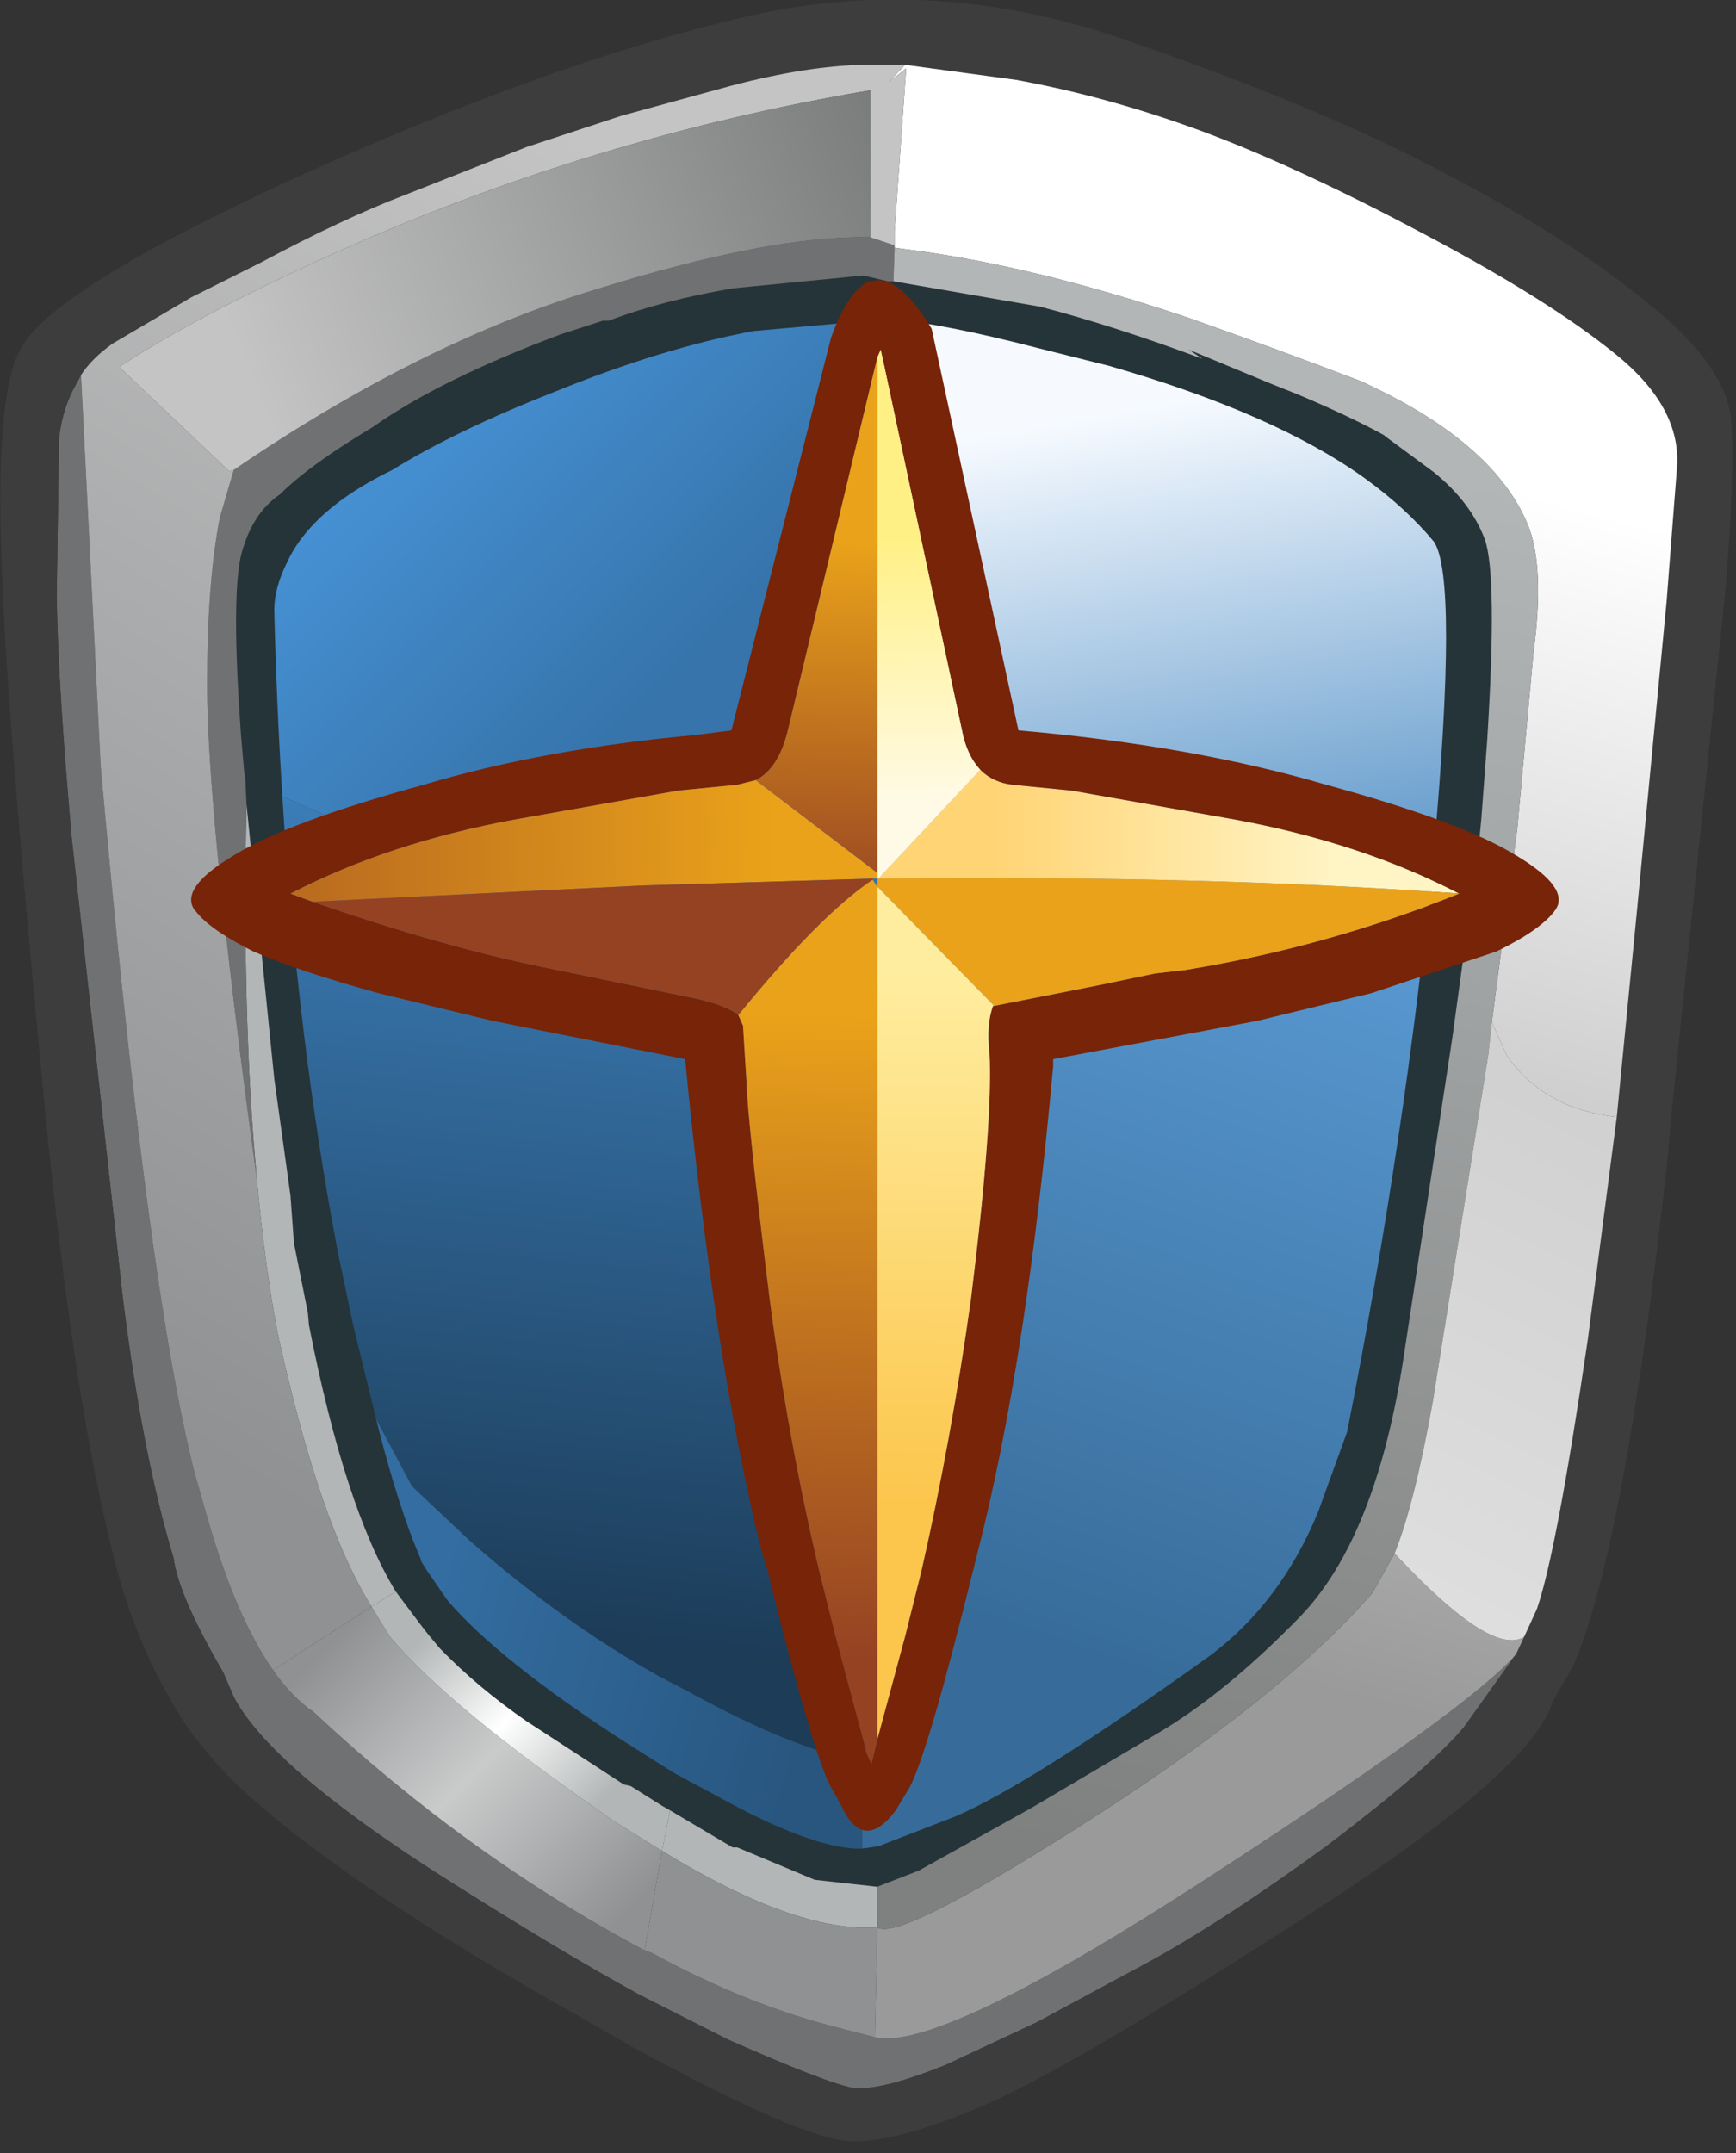 <?xml version="1.0" encoding="utf-8"?>
<svg version="1.1" id="Layer_1"
xmlns="http://www.w3.org/2000/svg"
xmlns:xlink="http://www.w3.org/1999/xlink"
xmlns:author="http://www.sothink.com"
width="75px" height="93px"
xml:space="preserve">
<rect width="100%" height="100%" fill="#333333" stroke="none"/>
<g id="200" transform="matrix(1, 0, 0, 1, 1.4, 1.2)">
<path style="fill:#A9B0B1;fill-opacity:1" d="M25.5,75.85L25.85 75.95L25.5 75.9L25.5 75.85" />
<path style="fill:#253439;fill-opacity:1" d="M36.2,12.65L31.15 13.1Q27.15 13.85 22.5 15.75Q18.3 17.4 15.55 19.1Q12.05 20.8 11 23.1Q10.45 24.2 10.45 25.15Q10.55 29.25 10.8 33.2Q11.45 43.75 13.2 52.9L13.85 56L14.85 60.1Q15.8 63.9 16.8 66.2L16.8 66.25L17.05 66.65L17.95 67.95Q20.15 70.5 25.45 73.95L27.75 75.4L30.45 76.85Q33.7 78.55 35.55 78.65L35.85 78.65L36.55 78.55L39.9 77.25Q43.15 75.85 50.9 70.3Q53.95 68 55.55 64.1L56.8 60.65Q59.35 47.75 60.5 35.9L60.55 35.7L60.55 35.55Q61.6 23.75 60.55 22.2Q59.35 20.75 57.55 19.45Q53.65 16.65 46.5 14.6L43.5 13.85Q39.25 12.75 37.1 12.6L36.85 12.55L36.2 12.65M33.8,80L31.65 79.1L30.45 78.6L30.25 78.6L27.55 77L27.2 76.8L25.85 75.95L25.5 75.85L21.35 73.15Q19.25 71.7 17.6 70L17.1 69.4L16.75 68.95L15.7 67.55Q13.5 63.95 11.95 56.05L11.9 55.5L11.3 52.5L11.15 50.45L10.45 45.4L9.25 33.55L9.2 32.45L9.15 32.15L9 30.4Q8.6 24.7 9 22.85Q9.45 21 10.7 20.15Q11.95 18.9 14.7 17.25Q17.6 15.2 22.8 13.25L24.65 12.65L24.9 12.65Q27.3 11.75 30.3 11.25L35.9 10.7L36.95 10.95L37.2 10.95L43.55 12.05Q46.8 12.9 50.55 14.3L49.95 13.9L53.45 15.35L54.7 15.85Q56.95 16.8 58.4 17.6L58.45 17.65L60.55 19.2Q62.15 20.5 62.75 22.1Q63.3 23.65 62.85 30.8L62.6 34.15L62.5 35.2L61.35 43.6L59.2 57.7Q58 65.25 54.8 68.6Q51.6 71.9 48.65 73.65L43.15 76.9L38.3 79.6L36.5 80.3L33.8 80" />
<path style="fill:#B2B6B6;fill-opacity:1" d="M27.2,78.75L27.55 77L30.25 78.6L30.45 78.6L31.65 79.1L33.8 80L36.5 80.3L36.5 82.05Q33 82.3 27.2 78.75M14.65,68.2Q12.7 65.1 11.1 58.55L11 58.15L10.65 56.65Q10.05 53.65 9.7 49.75Q9.05 42.95 9.25 33.55L10.45 45.4L11.15 50.45L11.3 52.5L11.9 55.5L11.95 56.05Q13.5 63.95 15.7 67.55L14.65 68.2" />
<path style="fill:#707172;fill-opacity:1" d="M9.7,49.75Q7.55 34.1 7.55 28.35Q7.55 23.95 8.1 21.15L8.7 19.1Q16.75 13.6 24.35 11.3Q31.9 8.95 36.2 9.05L37.25 9.4L37.25 9.5L37.2 10.95L36.95 10.95L35.9 10.7L30.3 11.25Q27.3 11.75 24.9 12.65L24.65 12.65L22.8 13.25Q17.6 15.2 14.7 17.25Q11.95 18.9 10.7 20.15Q9.45 21 9 22.85Q8.6 24.7 9 30.4L9.15 32.15L9.2 32.45L9.25 33.55Q9.05 42.95 9.7 49.75M64.1,70.25L61.85 73.4Q60.45 75.1 55.9 78.55Q51.3 81.9 47.95 83.7L43.4 86.15L39.45 88Q36.7 89.1 35.5 89Q34.35 88.8 30.05 86.9L26.2 84.95Q22.55 82.95 17.3 79.6Q10.25 75.05 8.7 72.1L8.25 71.05Q6.3 67.7 6.1 66.1Q4.75 61.65 3.9 54.8L1.7 35Q1.1 28.3 1.05 24.55L1.15 17.8Q1.25 16.65 1.75 15.65L2.1 15L2.95 31.9Q4.95 54.3 7 62.4L7.6 64.5Q8.8 68.65 10.4 70.95Q11.2 72.1 12.15 72.75Q18.85 79 26.45 83.05L26.75 83.15Q30.95 85.45 35.05 86.45L36.4 86.8Q39.15 87.45 50.65 80Q62.15 72.55 64.1 70.25" />
<path style="fill:#3D3D3D;fill-opacity:1" d="M73.4,17.05Q73.55 19.35 73.15 24.2L70.8 47.05L70.65 48.8Q68.8 65.65 66.55 70.8L65.7 72.25Q64.85 75.25 55.3 81.4Q45.7 87.6 41.75 89.45Q37.7 91.3 35.4 91.3Q33.3 91.25 25.8 87.15L23.8 86Q14.5 80.8 9.85 76.8Q8.05 75.3 6.7 73.4Q4.45 70.05 3.4 65.6Q1.6 58.3 0.35 44.7Q-1.1 29.5 -1.3 23.8Q-1.65 16 -0.55 13.95Q0.7 11.35 11.55 6.4Q22.35 1.5 30.7 -0.45Q38.95 -2.4 47.45 0.6Q55.95 3.55 61.15 6.35Q66.4 9.1 69.8 11.9Q73.25 14.65 73.4 17.05M35.9,1.6Q33.45 1.65 30.2 2.5L25.45 3.8L21.35 5.15L16.15 7.2Q13.4 8.25 9.85 10.15L6.85 11.65L3.45 13.65Q2.55 14.3 2.1 15L1.75 15.65Q1.25 16.65 1.15 17.8L1.05 24.55Q1.1 28.3 1.7 35L3.9 54.8Q4.75 61.65 6.1 66.1Q6.3 67.7 8.25 71.05L8.7 72.1Q10.25 75.05 17.3 79.6Q22.55 82.95 26.2 84.95L30.05 86.9Q34.35 88.8 35.5 89Q36.7 89.1 39.45 88L43.4 86.15L47.95 83.7Q51.3 81.9 55.9 78.55Q60.45 75.1 61.85 73.4L64.1 70.25L64.45 69.5L65 68.3Q65.85 65.85 67.2 56.65L68.45 47.05L69.35 37.85L70.6 24.8L71.05 19Q71.25 16.4 68.4 14.1Q65.5 11.75 60.2 8.95Q54.85 6.1 50.75 4.55Q46.6 3 42.5 2.25L37.7 1.6L35.9 1.6" />
<linearGradient
id="LinearGradID_446" gradientUnits="userSpaceOnUse" gradientTransform="matrix(-0.01, 0.038, -0.026, -0.007, 47.4, 48.75)" spreadMethod ="pad" x1="-819.2" y1="0" x2="819.2" y2="0" >
<stop  offset="0" style="stop-color:#FFFFFF;stop-opacity:1" />
<stop  offset="0.812" style="stop-color:#9A9A9A;stop-opacity:1" />
</linearGradient>
<path style="fill:url(#LinearGradID_446) " d="M63.7,44.4L63.05 42.95L64.15 34.6L64.85 27Q65.35 23.25 64.6 21.45Q63.1 17.85 57.35 15.25Q53.95 13.95 50.15 12.6Q43.25 10.25 37.6 9.55L37.25 9.5L37.25 9.4L37.25 8.8L37.75 1.75L37 2.35L37.7 1.6L42.5 2.25Q46.6 3 50.75 4.55Q54.85 6.1 60.2 8.95Q65.5 11.75 68.4 14.1Q71.25 16.4 71.05 19L70.6 24.8L69.35 37.85L68.45 47.05Q65.3 46.7 63.7 44.4M64.45,69.5L64.1 70.25Q62.15 72.55 50.65 80Q39.15 87.45 36.4 86.8L36.5 82.05Q37.35 82.7 45.15 77.75Q53.9 72.2 57.9 67.6L58.85 65.9Q63.05 70.4 64.45 69.5" />
<linearGradient
id="LinearGradID_447" gradientUnits="userSpaceOnUse" gradientTransform="matrix(-0.007, 0.037, -0.019, -0.004, 46.1, 47.5)" spreadMethod ="pad" x1="-819.2" y1="0" x2="819.2" y2="0" >
<stop  offset="0" style="stop-color:#B2B6B6;stop-opacity:1" />
<stop  offset="1" style="stop-color:#7F8080;stop-opacity:1" />
</linearGradient>
<path style="fill:url(#LinearGradID_447) " d="M37.25,9.5L37.6 9.55Q43.25 10.25 50.15 12.6Q53.95 13.95 57.35 15.25Q63.1 17.85 64.6 21.45Q65.35 23.25 64.85 27L64.15 34.6L63.05 42.95L62.9 44.35L60.5 59.35Q59.7 63.8 58.85 65.9L57.9 67.6Q53.9 72.2 45.15 77.75Q37.35 82.7 36.5 82.05L36.5 80.3L38.3 79.6L43.15 76.9L48.65 73.65Q51.6 71.9 54.8 68.6Q58 65.25 59.2 57.7L61.35 43.6L62.5 35.2L62.6 34.15L62.85 30.8Q63.3 23.65 62.75 22.1Q62.15 20.5 60.55 19.2L58.45 17.65L58.4 17.6Q56.95 16.8 54.7 15.85L53.45 15.35L49.95 13.9L50.55 14.3Q46.8 12.9 43.55 12.05L37.2 10.95L37.25 9.5" />
<linearGradient
id="LinearGradID_448" gradientUnits="userSpaceOnUse" gradientTransform="matrix(-0.003, -0.014, 0.017, -0.003, 47.4, 28.4)" spreadMethod ="pad" x1="-819.2" y1="0" x2="819.2" y2="0" >
<stop  offset="0" style="stop-color:#518FC5;stop-opacity:1" />
<stop  offset="1" style="stop-color:#F6FAFF;stop-opacity:1" />
</linearGradient>
<path style="fill:url(#LinearGradID_448) " d="M36.4,44.55L36.4 44.5L36.75 20.05L36.8 16.95L36.7 14.35L36.85 12.55L37.1 12.6Q39.25 12.75 43.5 13.85L46.5 14.6Q53.65 16.65 57.55 19.45Q59.35 20.75 60.55 22.2Q61.6 23.75 60.55 35.55L60.55 35.7L60.5 35.9L36.4 44.55" />
<linearGradient
id="LinearGradID_449" gradientUnits="userSpaceOnUse" gradientTransform="matrix(-0.005, 0.012, -0.004, -0.002, 62.95, 57.05)" spreadMethod ="pad" x1="-819.2" y1="0" x2="819.2" y2="0" >
<stop  offset="0" style="stop-color:#D1D1D1;stop-opacity:1" />
<stop  offset="1" style="stop-color:#DEDEDE;stop-opacity:1" />
</linearGradient>
<path style="fill:url(#LinearGradID_449) " d="M58.85,65.9Q59.7 63.8 60.5 59.35L62.9 44.35L63.05 42.95L63.7 44.4Q65.3 46.7 68.45 47.05L67.2 56.65Q65.85 65.85 65 68.3L64.45 69.5Q63.05 70.4 58.85 65.9" />
<linearGradient
id="LinearGradID_450" gradientUnits="userSpaceOnUse" gradientTransform="matrix(0.019, -0.029, 0.035, 0.022, 26.55, 40)" spreadMethod ="pad" x1="-819.2" y1="0" x2="819.2" y2="0" >
<stop  offset="0" style="stop-color:#8F9193;stop-opacity:1" />
<stop  offset="1" style="stop-color:#C4C4C4;stop-opacity:1" />
</linearGradient>
<path style="fill:url(#LinearGradID_450) " d="M10.65,56.65L11 58.15L11.1 58.55Q12.7 65.1 14.65 68.2L10.4 70.95Q8.8 68.65 7.6 64.5L7 62.4Q4.95 54.3 2.95 31.9L2.1 15Q2.55 14.3 3.45 13.65L6.85 11.65L9.85 10.15Q13.4 8.25 16.15 7.2L21.35 5.15L25.45 3.8L30.2 2.5Q33.45 1.65 35.9 1.6L37.7 1.6L37 2.35L37.75 1.75L37.25 8.8L37.25 9.4L36.2 9.05L36.2 2.7Q24.05 4.75 12.8 9.85Q7.1 12.45 3.75 14.65L8.5 19.15L8.7 19.1L8.1 21.15Q7.55 23.95 7.55 28.35Q7.55 34.1 9.7 49.75Q10.05 53.65 10.65 56.65M36.4,86.8L35.05 86.45Q30.95 85.45 26.75 83.15L26.45 83.05L27.2 78.75Q33 82.3 36.5 82.05L36.4 86.8" />
<linearGradient
id="LinearGradID_451" gradientUnits="userSpaceOnUse" gradientTransform="matrix(-0.017, 0.006, -0.002, -0.005, 23.2, 10)" spreadMethod ="pad" x1="-819.2" y1="0" x2="819.2" y2="0" >
<stop  offset="0" style="stop-color:#7B7D7D;stop-opacity:1" />
<stop  offset="1" style="stop-color:#C4C4C4;stop-opacity:1" />
</linearGradient>
<path style="fill:url(#LinearGradID_451) " d="M8.7,19.1L8.5 19.15L3.75 14.65Q7.1 12.45 12.8 9.85Q24.05 4.75 36.2 2.7L36.2 9.05Q31.9 8.95 24.35 11.3Q16.75 13.6 8.7 19.1" />
<linearGradient
id="LinearGradID_452" gradientUnits="userSpaceOnUse" gradientTransform="matrix(0.013, 0.013, -0.014, 0.014, 17.65, 16.85)" spreadMethod ="pad" x1="-819.2" y1="0" x2="819.2" y2="0" >
<stop  offset="0" style="stop-color:#54AAF7;stop-opacity:1" />
<stop  offset="1" style="stop-color:#3674AB;stop-opacity:1" />
</linearGradient>
<path style="fill:url(#LinearGradID_452) " d="M10.8,33.2Q10.55 29.25 10.45 25.15Q10.45 24.2 11 23.1Q12.05 20.8 15.55 19.1Q18.3 17.4 22.5 15.75Q27.15 13.85 31.15 13.1L36.2 12.65L36.85 12.55L36.7 14.35L36.8 16.95L36.75 20.05L36.4 44.5L10.8 33.2" />
<linearGradient
id="LinearGradID_453" gradientUnits="userSpaceOnUse" gradientTransform="matrix(0.003, -0.028, 0.019, 0.002, 23.8, 46.45)" spreadMethod ="pad" x1="-819.2" y1="0" x2="819.2" y2="0" >
<stop  offset="0" style="stop-color:#1C3C58;stop-opacity:1" />
<stop  offset="1" style="stop-color:#4592D7;stop-opacity:1" />
</linearGradient>
<path style="fill:url(#LinearGradID_453) " d="M36.1,74.15L35.7 74.85Q32.85 74.35 28.4 71.9L27.15 71.25Q23 68.95 18.95 65.4L16.4 63L14.85 60.1L13.85 56L13.2 52.9Q11.45 43.75 10.8 33.2L36.4 44.5L36.4 44.55L36.1 74.15" />
<linearGradient
id="LinearGradID_454" gradientUnits="userSpaceOnUse" gradientTransform="matrix(0.01, 0.003, -0.002, 0.007, 25.7, 69.55)" spreadMethod ="pad" x1="-819.2" y1="0" x2="819.2" y2="0" >
<stop  offset="0.008" style="stop-color:#336DA1;stop-opacity:1" />
<stop  offset="1" style="stop-color:#28567F;stop-opacity:1" />
</linearGradient>
<path style="fill:url(#LinearGradID_454) " d="M35.85,78.65L35.55 78.65Q33.7 78.55 30.45 76.85L27.75 75.4L25.45 73.95Q20.15 70.5 17.95 67.95L17.05 66.65L16.8 66.25L16.8 66.2Q15.8 63.9 14.85 60.1L16.4 63L18.95 65.4Q23 68.95 27.15 71.25L28.4 71.9Q32.85 74.35 35.7 74.85L35.95 76.6L35.85 76.6L35.85 78.65" />
<linearGradient
id="LinearGradID_455" gradientUnits="userSpaceOnUse" gradientTransform="matrix(0.008, 0.007, -0.002, 0.002, 19.4, 75.4)" spreadMethod ="pad" x1="-819.2" y1="0" x2="819.2" y2="0" >
<stop  offset="0.008" style="stop-color:#8F9193;stop-opacity:1" />
<stop  offset="0.486" style="stop-color:#C9CBCB;stop-opacity:1" />
<stop  offset="1" style="stop-color:#8F9193;stop-opacity:1" />
</linearGradient>
<path style="fill:url(#LinearGradID_455) " d="M26.45,83.05Q18.85 79 12.15 72.75Q11.2 72.1 10.4 70.95L14.65 68.2L15.45 69.5Q17.95 72.5 25.1 77.45L27.2 78.75L26.45 83.05" />
<linearGradient
id="LinearGradID_456" gradientUnits="userSpaceOnUse" gradientTransform="matrix(0.005, 0.004, -0.001, 0.001, 20.85, 72.95)" spreadMethod ="pad" x1="-819.2" y1="0" x2="819.2" y2="0" >
<stop  offset="0" style="stop-color:#B2B6B6;stop-opacity:1" />
<stop  offset="0.486" style="stop-color:#FFFFFF;stop-opacity:1" />
<stop  offset="1" style="stop-color:#B2B6B6;stop-opacity:1" />
</linearGradient>
<path style="fill:url(#LinearGradID_456) " d="M25.5,75.9L25.85 75.95L27.2 76.8L27.55 77L27.2 78.75L25.1 77.45Q17.95 72.5 15.45 69.5L14.65 68.2L15.7 67.55L16.75 68.95L17.1 69.4L17.6 70Q19.25 71.7 21.35 73.15L25.5 75.85L25.5 75.9" />
<linearGradient
id="LinearGradID_457" gradientUnits="userSpaceOnUse" gradientTransform="matrix(0.009, -0.028, 0.02, 0.007, 44.1, 44.25)" spreadMethod ="pad" x1="-819.2" y1="0" x2="819.2" y2="0" >
<stop  offset="0" style="stop-color:#376C9A;stop-opacity:1" />
<stop  offset="1" style="stop-color:#67ACE9;stop-opacity:1" />
</linearGradient>
<path style="fill:url(#LinearGradID_457) " d="M35.85,76.6L35.95 76.6L35.7 74.85L36.1 74.15L36.4 44.55L60.5 35.9Q59.35 47.75 56.8 60.65L55.55 64.1Q53.95 68 50.9 70.3Q43.15 75.85 39.9 77.25L36.55 78.55L35.85 78.65L35.85 76.6" />
<linearGradient
id="LinearGradID_458" gradientUnits="userSpaceOnUse" gradientTransform="matrix(-0.009, -0.001, 0, -0.003, 48.8, 35)" spreadMethod ="pad" x1="-819.2" y1="0" x2="819.2" y2="0" >
<stop  offset="0" style="stop-color:#FFF4C4;stop-opacity:1" />
<stop  offset="1" style="stop-color:#FFD474;stop-opacity:1" />
</linearGradient>
<path style="fill:url(#LinearGradID_458) " d="M36.55,36.75L40.95 32.05Q41.5 32.6 42.35 32.7L44.9 32.95L51.95 34.2Q57.4 35.2 61.65 37.4Q50.7 36.6 36.55 36.75" />
<path style="fill:#772408;fill-opacity:1" d="M40.15,30.3L36.65 13.9L36.5 14.25L32.65 30.3Q32.25 32 31.25 32.5L30.45 32.7L27.9 32.95L20.85 34.2Q15.4 35.2 11.15 37.4L12.1 37.75Q17.45 39.6 21.7 40.5L28.5 41.9Q29.95 42.2 30.5 42.65L30.7 43.1L30.85 45.5Q30.9 47.25 31.85 54.9Q32.65 61 34 66.7L34.7 69.5L36.05 74.55L36.25 75L36.5 73.95L37.7 69.5L38.4 66.7Q39.7 61 40.55 54.9Q41.5 47.25 41.35 44.3Q41.2 43.1 41.5 42.25L41.55 42.25L46.1 41.35L48.5 40.85L49.8 40.7L50.1 40.65Q56.05 39.65 61.65 37.4Q57.4 35.2 51.95 34.2L44.9 32.95L42.35 32.7Q41.5 32.6 40.95 32.05Q40.35 31.4 40.15 30.3M44.1,44.85Q42.95 57.6 40.85 65.8L40.65 66.6Q38.7 74.5 37.9 76L37.3 77Q35.9 78.85 34.95 76.8L34.5 76Q33.7 74.5 31.75 66.6L31.5 65.8Q29.45 57.5 28.2 44.55L19.9 42.9L14.95 41.7Q11.5 40.75 9.55 39.9Q7.65 38.95 7.05 38.15L7 38.1Q6.35 37.15 8.7 35.75Q11.05 34.3 16.9 32.7Q22.1 31.15 28.65 30.55L30.2 30.35L34.5 13.4Q35.2 11.45 36.05 11L36.5 10.9Q37.6 10.9 38.85 13L42.6 30.35Q50.1 31 55.9 32.7Q61.75 34.3 64.1 35.75Q66.45 37.15 65.8 38.1Q65.2 38.95 63.25 39.9L57.85 41.7L52.9 42.9L44.1 44.55L44.1 44.85" />
<path style="fill:#EAA21A;fill-opacity:1" d="M36.5,37.1L36.5 36.8L36.55 36.75Q50.7 36.6 61.65 37.4Q56.05 39.65 50.1 40.65L49.8 40.7L48.5 40.85L46.1 41.35L41.55 42.25L36.5 37.1" />
<linearGradient
id="LinearGradID_459" gradientUnits="userSpaceOnUse" gradientTransform="matrix(-0, 0.014, -0.003, -3.05176e-005, 38.9, 52.35)" spreadMethod ="pad" x1="-819.2" y1="0" x2="819.2" y2="0" >
<stop  offset="0" style="stop-color:#FFED9F;stop-opacity:1" />
<stop  offset="1" style="stop-color:#FCC64C;stop-opacity:1" />
</linearGradient>
<path style="fill:url(#LinearGradID_459) " d="M36.5,37.1L41.55 42.25L41.5 42.25Q41.2 43.1 41.35 44.3Q41.5 47.25 40.55 54.9Q39.7 61 38.4 66.7L37.7 69.5L36.5 73.95L36.5 37.1" />
<linearGradient
id="LinearGradID_460" gradientUnits="userSpaceOnUse" gradientTransform="matrix(-0, -0.007, 0.003, -4.57764e-005, 38.6, 27.65)" spreadMethod ="pad" x1="-819.2" y1="0" x2="819.2" y2="0" >
<stop  offset="0.004" style="stop-color:#FFFAE5;stop-opacity:1" />
<stop  offset="1" style="stop-color:#FFF085;stop-opacity:1" />
</linearGradient>
<path style="fill:url(#LinearGradID_460) " d="M36.5,14.25L36.65 13.9L40.15 30.3Q40.35 31.4 40.95 32.05L36.55 36.75L36.5 36.75L36.5 36.5L36.5 14.25" />
<linearGradient
id="LinearGradID_461" gradientUnits="userSpaceOnUse" gradientTransform="matrix(0.022, -0, 3.05176e-005, 0.003, 14.05, 35.2)" spreadMethod ="pad" x1="-819.2" y1="0" x2="819.2" y2="0" >
<stop  offset="0" style="stop-color:#954223;stop-opacity:1" />
<stop  offset="1" style="stop-color:#EAA21A;stop-opacity:1" />
</linearGradient>
<path style="fill:url(#LinearGradID_461) " d="M12.1,37.75L11.15 37.4Q15.4 35.2 20.85 34.2L27.9 32.95L30.45 32.7L31.25 32.5L36.5 36.5L36.5 36.75L36.35 36.75L26.35 37.05L12.1 37.75" />
<path style="fill:#954223;fill-opacity:1" d="M30.5,42.65Q29.95 42.2 28.5 41.9L21.7 40.5Q17.45 39.6 12.1 37.75L26.35 37.05L36.35 36.75L36.3 36.8Q34 38.35 30.5 42.65" />
<linearGradient
id="LinearGradID_462" gradientUnits="userSpaceOnUse" gradientTransform="matrix(0, -0.017, 0.004, 9.15527e-005, 33.55, 56.5)" spreadMethod ="pad" x1="-819.2" y1="0" x2="819.2" y2="0" >
<stop  offset="0" style="stop-color:#954223;stop-opacity:1" />
<stop  offset="1" style="stop-color:#EAA21A;stop-opacity:1" />
</linearGradient>
<path style="fill:url(#LinearGradID_462) " d="M36.5,73.95L36.25 75L36.05 74.55L34.7 69.5L34 66.7Q32.65 61 31.85 54.9Q30.9 47.25 30.85 45.5L30.7 43.1L30.5 42.65Q34 38.35 36.3 36.8L36.5 37.1L36.5 73.95" />
<linearGradient
id="LinearGradID_463" gradientUnits="userSpaceOnUse" gradientTransform="matrix(0, -0.01, 0.003, 7.62939e-005, 34, 30.35)" spreadMethod ="pad" x1="-819.2" y1="0" x2="819.2" y2="0" >
<stop  offset="0" style="stop-color:#954223;stop-opacity:1" />
<stop  offset="1" style="stop-color:#EAA21A;stop-opacity:1" />
</linearGradient>
<path style="fill:url(#LinearGradID_463) " d="M36.5,36.5L31.25 32.5Q32.25 32 32.65 30.3L36.5 14.25L36.5 36.5" />
</g>
</svg>
